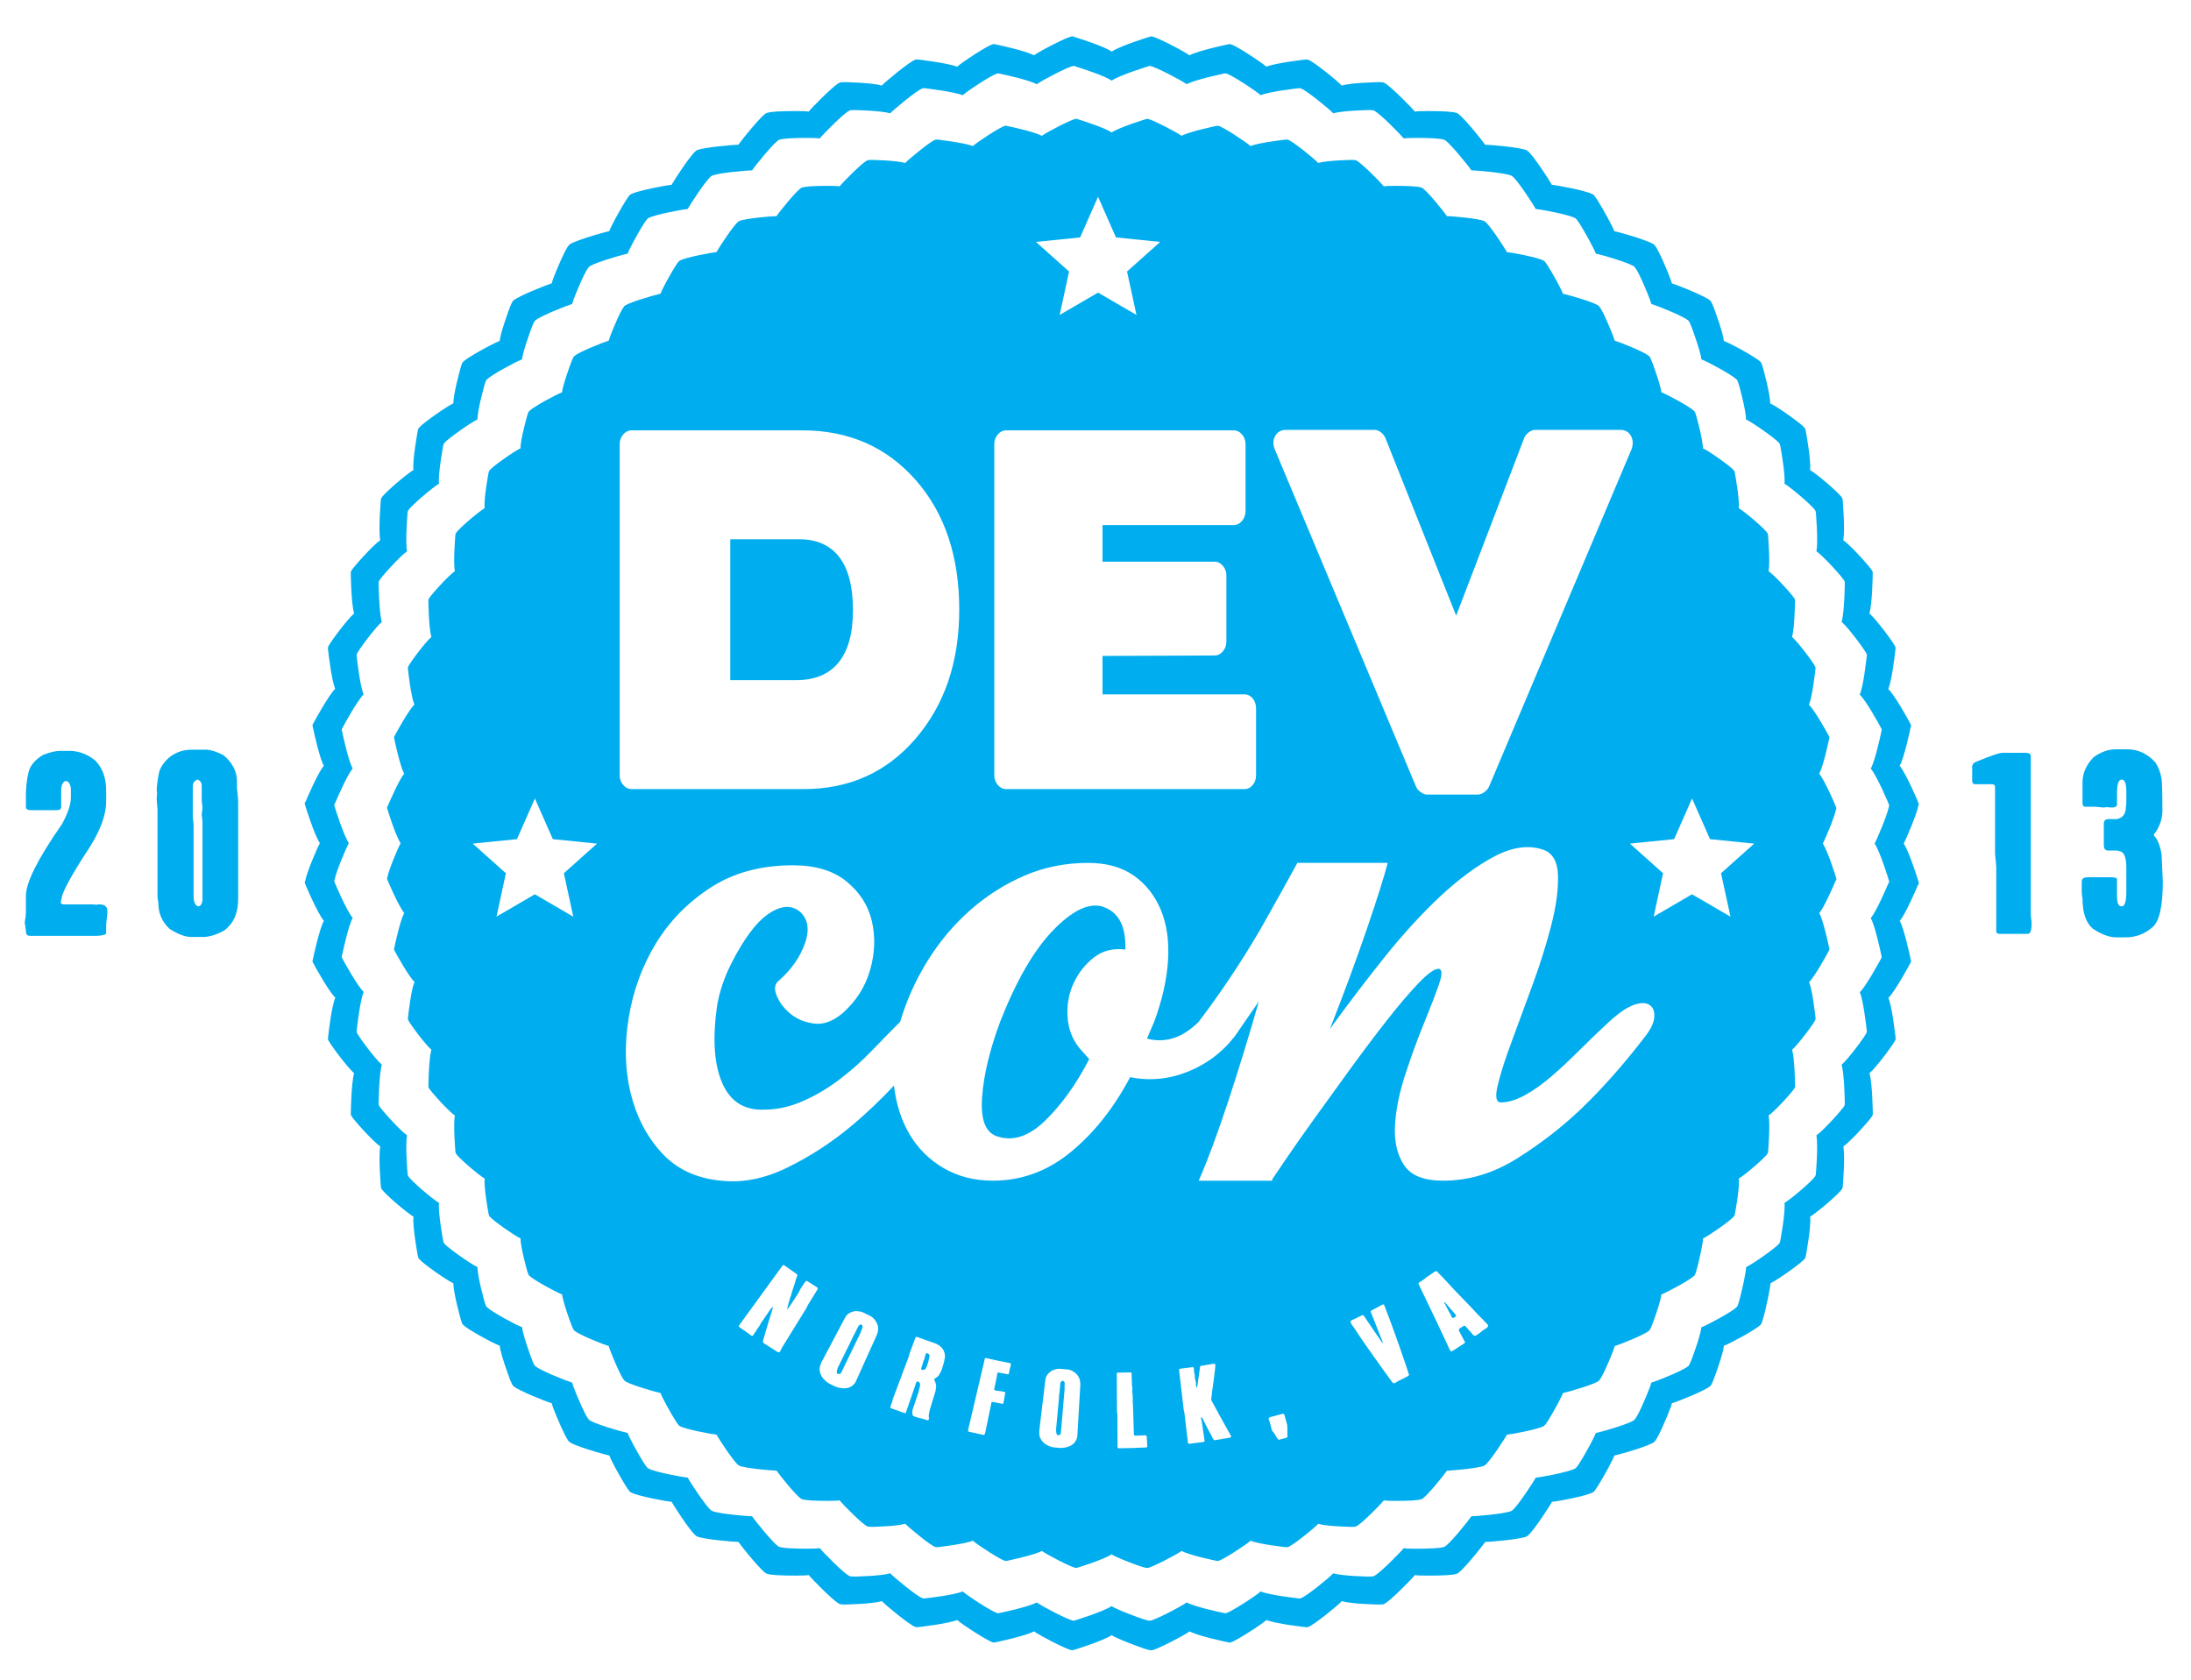 <?xml version="1.0" encoding="utf-8"?>
<!-- Generator: Adobe Illustrator 16.2.0, SVG Export Plug-In . SVG Version: 6.00 Build 0)  -->
<!DOCTYPE svg PUBLIC "-//W3C//DTD SVG 1.1//EN" "http://www.w3.org/Graphics/SVG/1.1/DTD/svg11.dtd">
<svg version="1.1" id="Layer_1" xmlns="http://www.w3.org/2000/svg" xmlns:xlink="http://www.w3.org/1999/xlink" x="0px" y="0px"
	 width="246.5px" height="189px" viewBox="0 0 246.5 189" enable-background="new 0 0 246.5 189" xml:space="preserve">
<g>
	<path fill="#00ADEE" d="M214.213,94.844c0.156-0.271,1.445-3.234,1.618-4.223l0.037-0.008l-0.007-0.217
		c0-0.039-1.407-3.371-2.137-4.236c0.486-0.859,1.123-3.764,1.252-4.41l0.027-0.008l-0.007-0.094
		c0.002-0.016,0.003-0.023,0.003-0.025c-0.001-0.027-0.006-0.051-0.012-0.074l-0.002-0.012c0-0.002-0.002-0.01-0.01-0.025
		c-0.006-0.014-0.013-0.025-0.021-0.039c-0.233-0.455-1.757-3.221-2.517-3.957c0.406-0.906,0.76-3.924,0.818-4.514l0.012-0.004
		l-0.006-0.051c0.002-0.025,0.004-0.045,0.004-0.045c-0.006-0.041-0.013-0.074-0.021-0.102c-0.044-0.283-2.137-3.111-2.928-3.783
		c0.336-1.057,0.384-4.58,0.377-4.619c-0.008-0.059-0.023-0.105-0.041-0.143c-0.15-0.357-2.455-2.918-3.277-3.479
		c0.225-1.09-0.061-4.529-0.068-4.566c-0.009-0.047-0.024-0.129-0.069-0.201c-0.233-0.459-2.775-2.643-3.597-3.127
		c0.135-1.08-0.479-4.396-0.488-4.436c-0.027-0.113-0.063-0.254-0.148-0.334c-0.415-0.502-3.042-2.355-3.855-2.736
		c0.023-1.053-0.826-4.061-0.838-4.096c-0.099-0.328-0.164-0.514-0.272-0.586c-0.493-0.504-3.304-2.037-4.097-2.334
		c-0.035-0.398-0.242-1.268-0.941-3.225c-0.379-1.057-0.518-1.293-0.637-1.346c-0.584-0.492-3.496-1.668-4.27-1.902
		c-0.051-0.219-0.184-0.596-0.466-1.279c-0.851-2.07-1.257-2.77-1.465-3.004v-0.002c-0.175-0.387-3.776-1.434-4.549-1.592
		c-0.037-0.111-0.103-0.256-0.194-0.455c-0.266-0.555-0.74-1.434-1.214-2.242c-0.752-1.281-0.935-1.449-1.06-1.471
		c-0.723-0.398-3.987-1.006-4.562-1.051c-0.019-0.041-0.041-0.086-0.067-0.133c-0.141-0.262-2-3.186-2.666-3.691
		c-0.016-0.014-0.037-0.027-0.061-0.041c-0.018-0.01-0.031-0.016-0.046-0.023c-0.733-0.332-4.104-0.613-4.517-0.613
		c-0.051,0-0.1,0-0.145,0.004c-0.003-0.004-0.004-0.006-0.005-0.01c-0.194-0.326-2.749-3.537-3.22-3.582
		c-0.399-0.137-1.485-0.207-3.238-0.207c-0.791,0-1.213,0.02-1.445,0.059c-0.365-0.463-2.779-2.918-3.435-3.23
		c-0.091-0.066-0.248-0.082-0.617-0.082c-0.036,0-3.153,0.059-4.166,0.387c-0.481-0.529-3.213-2.736-3.776-2.906
		c-0.069-0.031-0.15-0.035-0.225-0.035c-0.039,0-3.445,0.383-4.479,0.818c-0.563-0.504-3.569-2.494-4.063-2.533
		c-0.044-0.012-0.085-0.012-0.107-0.012c-0.039,0-3.482,0.717-4.479,1.262c-0.635-0.469-3.696-2.061-4.244-2.121l-0.103-0.006
		c-0.041,0-3.487,1.066-4.403,1.707c-0.812-0.566-3.593-1.463-4.262-1.664L120.815,4.1h-0.124c-0.009-0.002-0.014-0.004-0.014-0.004
		c-0.02,0-0.036,0.002-0.053,0.004h-0.022c-0.457,0-3.624,1.645-4.272,2.123c-0.9-0.492-3.8-1.125-4.379-1.242l-0.04-0.008
		c-0.038-0.008-0.058-0.012-0.062-0.012c-0.022,0-0.063,0-0.107,0.012c-0.494,0.039-3.514,2.037-4.067,2.537
		c-1.038-0.428-4.436-0.822-4.475-0.822c-0.071,0-0.149,0.004-0.217,0.031c-0.576,0.152-3.327,2.432-3.782,2.91
		c-1.012-0.328-4.13-0.387-4.165-0.387c-0.37,0-0.528,0.016-0.618,0.082c-0.653,0.313-3.067,2.768-3.434,3.23
		c-0.233-0.039-0.655-0.059-1.446-0.059c-1.754,0-2.839,0.07-3.238,0.207c-0.471,0.045-3.024,3.256-3.22,3.582
		c-0.001,0.004-0.003,0.006-0.005,0.01c-0.045-0.004-0.093-0.004-0.145-0.004c-0.412,0-3.782,0.281-4.517,0.613
		c-0.014,0.008-0.029,0.014-0.046,0.023c-0.023,0.016-0.045,0.027-0.06,0.041c-0.666,0.506-2.527,3.43-2.667,3.691
		c-0.025,0.047-0.048,0.092-0.067,0.133c-0.573,0.045-3.839,0.652-4.561,1.051c-0.124,0.021-0.306,0.189-1.059,1.471
		c-0.473,0.809-0.948,1.688-1.213,2.244c-0.095,0.197-0.158,0.342-0.195,0.453c-0.773,0.158-4.377,1.205-4.551,1.592v0.002
		c-0.207,0.234-0.614,0.932-1.463,2.998c-0.282,0.689-0.416,1.066-0.466,1.285c-0.773,0.234-3.687,1.41-4.27,1.902
		c-0.119,0.053-0.259,0.289-0.636,1.342c-0.7,1.959-0.908,2.83-0.943,3.229c-0.792,0.297-3.602,1.83-4.096,2.334
		c-0.107,0.076-0.174,0.258-0.273,0.586c-0.011,0.035-0.861,3.043-0.837,4.096c-0.813,0.381-3.443,2.236-3.856,2.736
		c-0.085,0.08-0.121,0.223-0.15,0.334c-0.009,0.039-0.621,3.354-0.488,4.436c-0.822,0.484-3.361,2.668-3.595,3.129
		c-0.046,0.07-0.063,0.154-0.071,0.199c-0.008,0.041-0.293,3.477-0.068,4.566c-0.822,0.561-3.125,3.119-3.277,3.479
		c-0.019,0.037-0.034,0.084-0.042,0.143c-0.006,0.039,0.042,3.563,0.378,4.619c-0.79,0.672-2.887,3.5-2.929,3.783
		c-0.011,0.027-0.018,0.061-0.021,0.102c0,0.002,0.003,0.039,0.009,0.102v0.02h0.002c0.066,0.637,0.41,3.547,0.808,4.469
		c-0.717,0.703-2.25,3.488-2.502,3.973c-0.009,0.014-0.018,0.031-0.026,0.051c-0.005,0.012-0.009,0.021-0.009,0.021v0.01
		c-0.006,0.021-0.01,0.049-0.012,0.076c0,0.004,0.004,0.021,0.011,0.057l-0.001,0.092l0.02,0.002
		c0.14,0.688,0.762,3.512,1.241,4.375c-0.625,0.744-1.795,3.424-2.073,4.096l-0.063,0.012v0.223c0,0.037,1.05,3.432,1.692,4.383
		c-0.013,0.02-0.026,0.041-0.039,0.063c-0.217,0.376-1.454,3.248-1.618,4.22l-0.037,0.006l0.007,0.218
		c0,0.039,1.409,3.371,2.139,4.235c-0.487,0.859-1.123,3.767-1.254,4.414l-0.026,0.006l0.007,0.097
		c-0.003,0.017-0.004,0.021-0.004,0.022c0.001,0.027,0.006,0.054,0.011,0.074l0.001,0.014c0,0,0.004,0.009,0.012,0.023
		c0.005,0.014,0.012,0.027,0.02,0.039c0.235,0.457,1.759,3.219,2.517,3.953c-0.407,0.906-0.76,3.924-0.82,4.516l-0.012,0.004
		l0.006,0.049c-0.002,0.031-0.003,0.048-0.003,0.05c0.004,0.039,0.011,0.073,0.021,0.1c0.042,0.281,2.139,3.111,2.929,3.783
		c-0.336,1.056-0.384,4.58-0.378,4.619c0.008,0.062,0.023,0.104,0.041,0.143c0.151,0.357,2.455,2.916,3.278,3.479
		c-0.227,1.088,0.061,4.529,0.068,4.568c0.01,0.045,0.027,0.131,0.072,0.198c0.236,0.461,2.771,2.646,3.594,3.129
		c-0.134,1.08,0.479,4.396,0.489,4.437c0.028,0.113,0.064,0.256,0.149,0.332c0.415,0.502,3.042,2.356,3.855,2.736
		c-0.024,1.053,0.829,4.065,0.839,4.1c0.1,0.326,0.165,0.51,0.272,0.584c0.496,0.504,3.317,2.045,4.102,2.336
		c0.044,0.527,0.36,1.609,0.944,3.24c0.371,1.037,0.51,1.272,0.629,1.326c0.583,0.494,3.499,1.668,4.271,1.901
		c0.055,0.24,0.208,0.672,0.552,1.492c0.829,1.979,1.2,2.61,1.392,2.815c0.305,0.404,3.777,1.414,4.535,1.57
		c0.037,0.109,0.101,0.256,0.195,0.453c0.264,0.555,0.74,1.436,1.213,2.24c0.752,1.283,0.935,1.451,1.059,1.475
		c0.722,0.396,3.986,1.004,4.561,1.051c0.02,0.041,0.042,0.086,0.067,0.135c0.14,0.261,1.999,3.179,2.666,3.687
		c0.016,0.017,0.037,0.031,0.063,0.043c0.016,0.011,0.029,0.017,0.043,0.021c0.73,0.334,4.104,0.613,4.517,0.613
		c0.052,0,0.1,0,0.145,0c0.002,0.002,0.004,0.006,0.005,0.008c0.196,0.328,2.755,3.545,3.221,3.584
		c0.399,0.138,1.476,0.203,3.213,0.203c0.804,0,1.233-0.021,1.47-0.061c0.359,0.459,2.772,2.914,3.432,3.232
		c0.082,0.063,0.231,0.086,0.624,0.086c0.037,0,3.15-0.06,4.162-0.387c0.453,0.477,3.206,2.756,3.782,2.907
		c0.067,0.027,0.146,0.031,0.218,0.031c0.039,0,3.441-0.381,4.477-0.815c0.575,0.522,3.613,2.483,4.063,2.526
		c0.045,0.015,0.086,0.015,0.108,0.015c0.039,0,3.482-0.716,4.479-1.259c0.637,0.47,3.697,2.062,4.245,2.121l0.007,0.006h0.096
		c0.04,0,3.439-1.053,4.386-1.696c0.244,0.159,0.781,0.416,1.969,0.883c0.313,0.125,1.765,0.69,2.314,0.797l0.086,0.014
		c0.043,0.004,0.074,0.002,0.105,0h0.021c0.457,0,3.625-1.645,4.274-2.123c0.899,0.49,3.8,1.123,4.378,1.238l0.039,0.006
		c0.036,0.01,0.059,0.014,0.063,0.014c0.021,0,0.063,0,0.107-0.014c0.449-0.043,3.487-2.004,4.063-2.527
		c1.035,0.437,4.438,0.816,4.478,0.816c0.074,0,0.155-0.004,0.224-0.035c0.563-0.166,3.297-2.375,3.778-2.904
		c1.013,0.328,4.125,0.387,4.162,0.387c0.394,0,0.542-0.022,0.624-0.086c0.657-0.317,3.071-2.772,3.434-3.231
		c0.234,0.039,0.664,0.062,1.47,0.062c1.735,0,2.813-0.066,3.212-0.203c0.467-0.037,3.025-3.258,3.221-3.584
		c0.001-0.002,0.002-0.008,0.006-0.008c0.045,0,0.092,0,0.143,0c0.414,0,3.808-0.283,4.525-0.615
		c0.004-0.004,0.01-0.006,0.016-0.008c0.041-0.021,0.07-0.041,0.09-0.062c0.672-0.531,2.523-3.433,2.662-3.685
		c0.023-0.047,0.046-0.09,0.064-0.131c0.573-0.047,3.84-0.653,4.562-1.051c0.126-0.023,0.307-0.191,1.062-1.48
		c0.477-0.813,0.952-1.692,1.215-2.243c0.092-0.193,0.153-0.336,0.19-0.443c0.765-0.155,4.296-1.186,4.541-1.584
		c0.196-0.215,0.578-0.868,1.405-2.85c0.33-0.791,0.478-1.209,0.529-1.445c0.771-0.233,3.688-1.41,4.271-1.901
		c0.12-0.056,0.26-0.295,0.645-1.371c0.236-0.662,0.865-2.422,0.93-3.195c0.785-0.293,3.609-1.834,4.102-2.338
		c0.109-0.074,0.178-0.262,0.275-0.592c0.17-0.564,0.412-1.574,0.604-2.515c0.179-0.883,0.246-1.338,0.253-1.586
		c0.838-0.399,3.426-2.231,3.834-2.728c0.086-0.077,0.122-0.223,0.15-0.338c0.01-0.037,0.629-3.354,0.488-4.432
		c0.826-0.488,3.358-2.668,3.595-3.127c0.045-0.072,0.062-0.156,0.069-0.201c0.01-0.037,0.293-3.477,0.068-4.565
		c0.823-0.563,3.131-3.127,3.277-3.48c0.018-0.034,0.033-0.084,0.042-0.141c0.006-0.039-0.044-3.563-0.378-4.619
		c0.789-0.67,2.888-3.504,2.928-3.783c0.01-0.028,0.018-0.063,0.021-0.102c0-0.005-0.002-0.041-0.01-0.103l0.002-0.02h-0.004
		c-0.066-0.633-0.41-3.543-0.807-4.469c0.716-0.699,2.249-3.482,2.501-3.972c0.01-0.014,0.021-0.03,0.026-0.049
		c0.006-0.014,0.009-0.021,0.009-0.022v-0.01c0.007-0.021,0.012-0.05,0.013-0.076c0-0.004-0.003-0.023-0.011-0.06l0.001-0.092h-0.02
		c-0.142-0.688-0.762-3.515-1.24-4.375c0.623-0.744,1.793-3.427,2.07-4.099l0.064-0.01v-0.223c0-0.041-1.051-3.43-1.692-4.378
		C214.188,94.887,214.2,94.864,214.213,94.844z M212.533,99.125v0.215l-0.063,0.01c-0.268,0.646-1.395,3.23-1.996,3.947
		c0.463,0.83,1.061,3.553,1.195,4.213l0.02,0.002l-0.002,0.088c0.008,0.033,0.012,0.053,0.012,0.058
		c-0.002,0.024-0.006,0.051-0.014,0.071v0.011c0,0.002-0.002,0.01-0.008,0.021c-0.007,0.018-0.017,0.035-0.025,0.049
		c-0.242,0.469-1.719,3.15-2.409,3.824c0.382,0.891,0.713,3.695,0.776,4.305h0.004l-0.002,0.019
		c0.008,0.062,0.008,0.096,0.008,0.101c-0.004,0.036-0.01,0.067-0.021,0.098c-0.038,0.268-2.059,2.998-2.819,3.643
		c0.322,1.02,0.369,4.414,0.363,4.451c-0.008,0.055-0.021,0.102-0.039,0.135c-0.142,0.34-2.363,2.811-3.158,3.354
		c0.218,1.052-0.057,4.361-0.064,4.398c-0.009,0.043-0.023,0.125-0.068,0.193c-0.226,0.443-2.666,2.541-3.461,3.014
		c0.135,1.037-0.463,4.232-0.472,4.268c-0.026,0.111-0.062,0.25-0.146,0.326c-0.394,0.478-2.887,2.24-3.692,2.625
		c-0.007,0.24-0.072,0.679-0.244,1.527c-0.185,0.906-0.419,1.879-0.581,2.424c-0.096,0.316-0.16,0.496-0.266,0.568
		c-0.475,0.486-3.195,1.971-3.951,2.252c-0.063,0.744-0.667,2.441-0.896,3.078c-0.369,1.037-0.505,1.268-0.619,1.32
		c-0.563,0.475-3.371,1.606-4.114,1.834c-0.052,0.227-0.193,0.629-0.513,1.391c-0.795,1.908-1.164,2.539-1.354,2.746
		c-0.234,0.385-3.639,1.375-4.374,1.525c-0.036,0.104-0.097,0.241-0.185,0.428c-0.252,0.529-0.711,1.379-1.17,2.162
		c-0.728,1.242-0.9,1.401-1.021,1.424c-0.695,0.383-3.842,0.969-4.395,1.014c-0.019,0.039-0.039,0.08-0.063,0.127
		c-0.132,0.242-1.917,3.035-2.563,3.547c-0.02,0.021-0.047,0.039-0.088,0.059c-0.004,0.003-0.011,0.005-0.015,0.009
		c-0.69,0.319-3.959,0.594-4.358,0.594c-0.049,0-0.096,0-0.139-0.002c-0.002,0.002-0.003,0.006-0.004,0.008
		c-0.188,0.314-2.652,3.416-3.104,3.453c-0.385,0.131-1.422,0.195-3.094,0.195c-0.775,0-1.188-0.021-1.416-0.06
		c-0.349,0.443-2.674,2.81-3.308,3.113c-0.078,0.061-0.224,0.084-0.601,0.084c-0.035,0-3.035-0.057-4.011-0.373
		c-0.463,0.51-3.096,2.637-3.639,2.799c-0.065,0.029-0.144,0.033-0.216,0.033c-0.037,0-3.315-0.367-4.313-0.787
		c-0.554,0.506-3.479,2.393-3.913,2.437c-0.043,0.014-0.082,0.014-0.104,0.014c-0.004,0-0.023-0.004-0.061-0.014l-0.037-0.007
		c-0.558-0.11-3.35-0.721-4.217-1.192c-0.626,0.461-3.678,2.045-4.117,2.045h-0.021c-0.03,0.002-0.061,0.004-0.102,0l-0.084-0.012
		c-0.528-0.103-1.93-0.648-2.229-0.769c-1.145-0.451-1.662-0.697-1.896-0.852c-0.91,0.621-4.187,1.635-4.226,1.635h-0.092
		l-0.007-0.006c-0.527-0.059-3.476-1.592-4.089-2.043c-0.961,0.523-4.277,1.213-4.314,1.213c-0.021,0-0.062,0-0.105-0.014
		c-0.433-0.043-3.359-1.93-3.913-2.437c-0.997,0.421-4.274,0.787-4.313,0.787c-0.07,0-0.146-0.004-0.21-0.03
		c-0.556-0.146-3.207-2.343-3.644-2.802c-0.975,0.316-3.974,0.373-4.01,0.373c-0.377,0-0.521-0.022-0.601-0.084
		c-0.635-0.308-2.959-2.672-3.306-3.112c-0.228,0.036-0.642,0.059-1.416,0.059c-1.673,0-2.709-0.064-3.095-0.195
		c-0.448-0.039-2.913-3.137-3.102-3.453c-0.002-0.002-0.004-0.006-0.005-0.008c-0.044,0.002-0.09,0.002-0.14,0.002
		c-0.397,0-3.647-0.27-4.351-0.592c-0.014-0.006-0.026-0.012-0.041-0.02c-0.025-0.015-0.047-0.027-0.062-0.043
		c-0.643-0.49-2.434-3.302-2.568-3.552c-0.024-0.045-0.046-0.09-0.064-0.129c-0.554-0.045-3.698-0.631-4.394-1.015
		c-0.119-0.021-0.296-0.182-1.02-1.418c-0.455-0.774-0.915-1.625-1.169-2.159c-0.091-0.188-0.151-0.33-0.188-0.437
		c-0.73-0.149-4.075-1.123-4.369-1.514c-0.185-0.195-0.542-0.803-1.34-2.711c-0.332-0.791-0.479-1.207-0.531-1.438
		c-0.744-0.228-3.553-1.357-4.114-1.834c-0.115-0.052-0.248-0.277-0.605-1.275c-0.563-1.572-0.867-2.615-0.909-3.123
		c-0.756-0.281-3.474-1.766-3.951-2.25c-0.104-0.072-0.167-0.248-0.263-0.563c-0.01-0.031-0.832-2.935-0.808-3.949
		c-0.784-0.365-3.314-2.152-3.714-2.635c-0.083-0.074-0.117-0.212-0.145-0.32c-0.01-0.037-0.6-3.232-0.472-4.273
		c-0.792-0.467-3.233-2.568-3.461-3.014c-0.044-0.066-0.061-0.148-0.07-0.191c-0.007-0.037-0.283-3.352-0.065-4.4
		c-0.794-0.543-3.012-3.006-3.158-3.352c-0.018-0.035-0.031-0.08-0.04-0.137c-0.005-0.037,0.041-3.434,0.364-4.451
		c-0.761-0.645-2.78-3.371-2.82-3.643c-0.011-0.025-0.018-0.06-0.021-0.099c0,0,0.001-0.016,0.003-0.045l-0.006-0.047l0.012-0.004
		c0.058-0.569,0.398-3.478,0.79-4.351c-0.73-0.707-2.197-3.366-2.424-3.809c-0.008-0.012-0.015-0.023-0.02-0.037
		c-0.007-0.016-0.011-0.023-0.011-0.023l-0.001-0.012c-0.005-0.022-0.009-0.047-0.01-0.072c0-0.002,0.001-0.008,0.003-0.022
		l-0.006-0.092l0.025-0.006c0.126-0.625,0.738-3.425,1.207-4.252c-0.702-0.832-2.06-4.044-2.06-4.08l-0.007-0.209l0.035-0.007
		c0.159-0.938,1.351-3.702,1.56-4.065c0.013-0.02,0.025-0.041,0.037-0.061c-0.619-0.916-1.63-4.186-1.63-4.221v-0.215l0.061-0.012
		c0.269-0.646,1.396-3.229,1.997-3.945c-0.462-0.832-1.061-3.553-1.194-4.213l-0.02-0.002l0.001-0.09
		c-0.007-0.033-0.01-0.051-0.01-0.055c0.001-0.025,0.005-0.051,0.011-0.072v-0.01c0,0,0.004-0.01,0.009-0.021
		c0.009-0.018,0.017-0.035,0.025-0.047c0.242-0.469,1.719-3.15,2.409-3.828c-0.382-0.887-0.714-3.691-0.777-4.305h-0.002v-0.018
		c-0.006-0.063-0.009-0.098-0.009-0.1c0.004-0.039,0.011-0.07,0.021-0.098c0.04-0.271,2.06-2.996,2.82-3.643
		c-0.323-1.02-0.369-4.412-0.364-4.451c0.009-0.057,0.022-0.102,0.041-0.137c0.146-0.346,2.365-2.811,3.157-3.35
		c-0.217-1.051,0.059-4.361,0.065-4.4c0.009-0.043,0.024-0.125,0.068-0.191c0.226-0.443,2.671-2.549,3.463-3.016
		c-0.128-1.041,0.462-4.234,0.471-4.271c0.028-0.107,0.063-0.244,0.146-0.322c0.397-0.48,2.931-2.27,3.715-2.635
		c-0.024-1.016,0.795-3.912,0.806-3.945c0.096-0.316,0.16-0.492,0.264-0.564c0.476-0.486,3.183-1.963,3.944-2.25
		c0.034-0.383,0.234-1.221,0.909-3.109c0.363-1.014,0.497-1.24,0.612-1.293c0.562-0.473,3.367-1.605,4.113-1.832
		c0.047-0.211,0.176-0.574,0.448-1.238c0.817-1.99,1.21-2.662,1.409-2.887v-0.002c0.168-0.371,3.639-1.381,4.384-1.533
		c0.036-0.107,0.097-0.246,0.188-0.436c0.255-0.537,0.714-1.385,1.169-2.162c0.725-1.236,0.9-1.396,1.02-1.418
		c0.695-0.383,3.841-0.969,4.394-1.012c0.019-0.039,0.04-0.082,0.064-0.127c0.135-0.252,1.928-3.068,2.569-3.557
		c0.014-0.014,0.034-0.025,0.058-0.039c0.016-0.01,0.03-0.016,0.044-0.023c0.707-0.32,3.953-0.59,4.351-0.59
		c0.05,0,0.096,0,0.14,0.002c0.001-0.004,0.003-0.006,0.005-0.008c0.188-0.314,2.647-3.406,3.101-3.451
		c0.386-0.133,1.431-0.199,3.119-0.199c0.763,0,1.169,0.02,1.394,0.057c0.353-0.445,2.678-2.811,3.308-3.111
		c0.086-0.064,0.239-0.08,0.596-0.08c0.034,0,3.037,0.057,4.012,0.373c0.438-0.461,3.089-2.656,3.644-2.805
		c0.064-0.025,0.14-0.027,0.209-0.027c0.037,0,3.311,0.379,4.311,0.791c0.532-0.482,3.441-2.406,3.917-2.443
		c0.043-0.014,0.083-0.014,0.104-0.014c0.004,0,0.023,0.004,0.06,0.014l0.038,0.006c0.559,0.113,3.352,0.723,4.219,1.197
		c0.624-0.461,3.675-2.045,4.115-2.045h0.022c0.016-0.002,0.032-0.004,0.049-0.004c0.001,0,0.006,0.002,0.015,0.004h0.12
		l0.005,0.037c0.645,0.195,3.324,1.059,4.105,1.604c0.883-0.617,4.203-1.646,4.241-1.646l0.1,0.006
		c0.527,0.059,3.477,1.592,4.088,2.043c0.961-0.525,4.278-1.217,4.316-1.217c0.021,0,0.061,0,0.104,0.014
		c0.475,0.037,3.371,1.953,3.913,2.439c0.995-0.42,4.276-0.787,4.313-0.787c0.07,0,0.148,0.002,0.216,0.033
		c0.543,0.162,3.175,2.289,3.638,2.799c0.977-0.316,3.979-0.373,4.014-0.373c0.355,0,0.509,0.016,0.596,0.08
		c0.63,0.301,2.955,2.666,3.308,3.111c0.226-0.037,0.632-0.057,1.394-0.057c1.688,0,2.734,0.066,3.119,0.199
		c0.453,0.045,2.914,3.137,3.103,3.451c0.001,0.002,0.002,0.004,0.004,0.008c0.043-0.002,0.09-0.002,0.14-0.002
		c0.396,0,3.643,0.27,4.351,0.59c0.013,0.008,0.028,0.014,0.045,0.023c0.022,0.012,0.043,0.025,0.058,0.039
		c0.641,0.488,2.434,3.305,2.568,3.557c0.025,0.045,0.047,0.088,0.064,0.127c0.552,0.043,3.697,0.629,4.395,1.012
		c0.12,0.021,0.295,0.182,1.02,1.418c0.455,0.777,0.914,1.625,1.17,2.158c0.09,0.193,0.15,0.332,0.188,0.439
		c0.744,0.152,4.213,1.162,4.382,1.533v0.002c0.2,0.225,0.593,0.9,1.411,2.893c0.271,0.66,0.398,1.023,0.447,1.232
		c0.744,0.227,3.551,1.359,4.113,1.832c0.115,0.053,0.248,0.279,0.612,1.299c0.675,1.885,0.873,2.721,0.907,3.104
		c0.764,0.287,3.471,1.764,3.945,2.25c0.104,0.07,0.169,0.248,0.264,0.564c0.012,0.033,0.83,2.93,0.807,3.945
		c0.784,0.365,3.314,2.152,3.715,2.635c0.082,0.078,0.117,0.213,0.144,0.322c0.01,0.037,0.601,3.232,0.472,4.271
		c0.791,0.469,3.238,2.572,3.463,3.014c0.045,0.068,0.061,0.148,0.068,0.193c0.01,0.037,0.282,3.35,0.064,4.4
		c0.793,0.539,3.013,3.006,3.158,3.35c0.018,0.035,0.031,0.08,0.039,0.137c0.006,0.039-0.039,3.432-0.361,4.451
		c0.761,0.646,2.775,3.371,2.818,3.643c0.01,0.027,0.016,0.059,0.021,0.098c0,0.002,0,0.02-0.003,0.045l0.006,0.049l-0.012,0.002
		c-0.058,0.568-0.396,3.475-0.789,4.35c0.731,0.707,2.199,3.373,2.425,3.811c0.008,0.014,0.014,0.025,0.021,0.039
		c0.006,0.014,0.01,0.021,0.01,0.023l0.002,0.012c0.004,0.021,0.009,0.045,0.011,0.07c0,0.004-0.002,0.01-0.004,0.025l0.007,0.09
		l-0.025,0.008c-0.125,0.623-0.738,3.42-1.207,4.248c0.702,0.834,2.059,4.043,2.06,4.08l0.006,0.211l-0.036,0.006
		c-0.166,0.951-1.408,3.807-1.559,4.066c-0.012,0.021-0.023,0.043-0.037,0.063C211.521,95.822,212.533,99.086,212.533,99.125z"/>
	<g>
		<path fill="#00ADEE" d="M104.389,152.273c-0.035-0.013-0.07-0.023-0.104-0.035c-0.067,0.004-0.114,0.047-0.143,0.129
			c-0.024,0.07-0.049,0.139-0.071,0.209c-0.041,0.189-0.063,0.295-0.07,0.316c-0.009,0.021-0.016,0.043-0.022,0.063
			c-0.031,0.09-0.066,0.158-0.108,0.196c-0.004,0.095-0.025,0.188-0.058,0.283c-0.06,0.172-0.117,0.342-0.177,0.515
			c-0.019,0.055-0.008,0.102,0.034,0.137c0.023,0.008,0.048,0.019,0.071,0.024c0.24,0.082,0.422-0.061,0.544-0.424
			c0.051-0.151,0.102-0.301,0.151-0.451c0.13-0.504,0.172-0.764,0.125-0.78C104.514,152.359,104.456,152.297,104.389,152.273z"/>
		<path fill="#00ADEE" d="M119.577,155.361c-0.007,0-0.011,0-0.019,0c-0.121-0.012-0.208,0.078-0.262,0.266
			c-0.032,0.35-0.064,0.697-0.097,1.045c-0.015,0.139-0.028,0.223-0.044,0.252c0.001,0.127-0.003,0.238-0.012,0.34
			c-0.108,1.158-0.217,2.318-0.323,3.479c-0.019,0.473,0.054,0.719,0.213,0.731c0.014,0.002,0.025,0.002,0.039,0.004
			c0.177-0.033,0.271-0.127,0.284-0.28c0.142-1.669,0.282-3.334,0.424-5c-0.011-0.166-0.015-0.259-0.014-0.273
			c0.007-0.084,0.014-0.17,0.021-0.254C119.769,155.475,119.698,155.373,119.577,155.361z"/>
		<path fill="#00ADEE" d="M96.92,149.043c-0.113-0.053-0.228-0.004-0.346,0.152c-0.155,0.313-0.312,0.629-0.467,0.943
			c-0.061,0.122-0.104,0.194-0.13,0.219c-0.044,0.117-0.088,0.221-0.133,0.313c-0.517,1.043-1.032,2.088-1.548,3.131
			c-0.188,0.438-0.205,0.691-0.06,0.764c0.013,0.006,0.024,0.013,0.037,0.019c0.181,0.035,0.306-0.019,0.372-0.158
			c0.729-1.506,1.458-3.01,2.186-4.516c0.05-0.158,0.078-0.246,0.085-0.263c0.037-0.076,0.074-0.151,0.11-0.229
			c0.051-0.189,0.02-0.311-0.092-0.365C96.931,149.049,96.924,149.047,96.92,149.043z"/>
		<path fill="#00ADEE" d="M162.689,146.666c-0.107-0.131-0.178-0.188-0.207-0.166c-0.008,0.002-0.012,0.008-0.02,0.01
			c0.012,0.027,0.023,0.055,0.032,0.082c0.022,0.033,0.044,0.066,0.067,0.098c0.34,0.675,0.57,1.105,0.691,1.289
			c-0.018,0.015,0.008,0.078,0.081,0.193c0.013,0.02,0.024,0.037,0.037,0.057c0.051,0.074,0.131,0.074,0.244,0
			c0.026-0.02,0.055-0.037,0.083-0.057c0.111-0.076,0.14-0.156,0.085-0.242C163.413,147.527,163.049,147.105,162.689,146.666z"/>
		<g>
			<path fill="#00ADEE" d="M205.107,94.847c0.143-0.244,1.3-2.904,1.455-3.791l0.033-0.006l-0.006-0.195
				c-0.001-0.035-1.265-3.027-1.92-3.805c0.438-0.771,1.01-3.379,1.125-3.959l0.023-0.008L205.814,83
				c0-0.014,0.002-0.02,0.002-0.023c-0.002-0.023-0.004-0.045-0.01-0.066l-0.002-0.01c0-0.002-0.003-0.01-0.008-0.023
				c-0.008-0.012-0.012-0.023-0.02-0.035c-0.211-0.408-1.577-2.893-2.26-3.553c0.365-0.814,0.683-3.521,0.734-4.053l0.01-0.002
				l-0.004-0.047c0.002-0.021,0.002-0.039,0.002-0.041c-0.004-0.035-0.01-0.064-0.019-0.09c-0.039-0.254-1.919-2.793-2.628-3.396
				c0.301-0.951,0.344-4.111,0.338-4.148c-0.008-0.053-0.021-0.094-0.037-0.127c-0.137-0.322-2.204-2.621-2.941-3.123
				c0.2-0.979-0.055-4.066-0.063-4.102c-0.008-0.041-0.021-0.115-0.063-0.18c-0.211-0.412-2.492-2.373-3.229-2.809
				c0.12-0.969-0.431-3.947-0.438-3.982c-0.025-0.102-0.058-0.229-0.135-0.299c-0.372-0.451-2.73-2.117-3.461-2.457
				c0.021-0.945-0.742-3.648-0.752-3.678c-0.089-0.295-0.148-0.461-0.245-0.525c-0.442-0.453-2.967-1.83-3.678-2.096
				c-0.032-0.359-0.22-1.139-0.847-2.895c-0.34-0.949-0.465-1.162-0.571-1.211c-0.524-0.441-3.14-1.496-3.833-1.707
				c-0.047-0.197-0.164-0.535-0.418-1.148c-0.764-1.859-1.129-2.488-1.315-2.695v-0.004c-0.155-0.346-3.391-1.285-4.084-1.43
				c-0.032-0.1-0.091-0.229-0.175-0.408c-0.236-0.498-0.666-1.287-1.09-2.014c-0.676-1.15-0.838-1.301-0.95-1.318
				c-0.649-0.359-3.581-0.904-4.097-0.945c-0.016-0.035-0.036-0.076-0.059-0.119c-0.128-0.234-1.798-2.859-2.396-3.314
				c-0.015-0.012-0.033-0.025-0.054-0.035c-0.017-0.008-0.029-0.016-0.043-0.021c-0.658-0.299-3.686-0.551-4.056-0.551
				c-0.045,0-0.088,0-0.129,0.002c-0.002-0.004-0.003-0.004-0.004-0.008c-0.175-0.293-2.468-3.176-2.892-3.217
				c-0.358-0.123-1.334-0.186-2.907-0.186c-0.71,0-1.089,0.018-1.298,0.053c-0.328-0.414-2.496-2.619-3.084-2.9
				c-0.08-0.059-0.223-0.072-0.555-0.072c-0.031,0-2.83,0.051-3.74,0.346c-0.432-0.475-2.885-2.457-3.392-2.609
				c-0.062-0.029-0.135-0.031-0.2-0.031c-0.035,0-3.094,0.344-4.021,0.736c-0.507-0.455-3.206-2.242-3.647-2.275
				c-0.041-0.012-0.078-0.012-0.098-0.012c-0.035,0-3.127,0.645-4.021,1.133c-0.57-0.42-3.319-1.85-3.812-1.904l-0.093-0.004
				c-0.036,0-3.131,0.957-3.954,1.533c-0.728-0.51-3.226-1.314-3.825-1.496l-0.006-0.035h-0.111
				c-0.008-0.002-0.013-0.002-0.014-0.002c-0.016,0-0.03,0-0.046,0.002h-0.021c-0.41,0-3.254,1.477-3.836,1.906
				c-0.809-0.441-3.411-1.01-3.933-1.115l-0.035-0.006c-0.034-0.01-0.052-0.012-0.056-0.012c-0.02,0-0.056,0-0.096,0.012
				c-0.443,0.033-3.155,1.828-3.652,2.277c-0.932-0.383-3.982-0.738-4.017-0.738c-0.064,0-0.135,0.002-0.195,0.027
				c-0.518,0.137-2.987,2.184-3.396,2.613c-0.909-0.295-3.708-0.346-3.74-0.346c-0.332,0-0.475,0.014-0.555,0.072
				c-0.587,0.281-2.754,2.486-3.083,2.9c-0.209-0.035-0.589-0.053-1.299-0.053c-1.574,0-2.548,0.063-2.908,0.186
				c-0.421,0.041-2.714,2.924-2.89,3.217c-0.002,0.004-0.003,0.004-0.005,0.008c-0.04-0.002-0.084-0.002-0.13-0.002
				c-0.369,0-3.396,0.252-4.055,0.551c-0.013,0.006-0.027,0.014-0.042,0.021c-0.021,0.012-0.04,0.023-0.053,0.035
				c-0.599,0.455-2.27,3.08-2.396,3.314c-0.022,0.043-0.043,0.084-0.06,0.119c-0.515,0.041-3.446,0.586-4.095,0.945
				c-0.112,0.018-0.275,0.168-0.95,1.318c-0.425,0.727-0.853,1.516-1.09,2.018c-0.085,0.176-0.142,0.305-0.175,0.404
				c-0.695,0.145-3.931,1.084-4.086,1.43v0.004c-0.186,0.207-0.552,0.834-1.313,2.689c-0.255,0.619-0.374,0.957-0.418,1.154
				c-0.695,0.211-3.312,1.266-3.834,1.707c-0.107,0.049-0.232,0.262-0.571,1.205c-0.629,1.76-0.815,2.541-0.847,2.9
				c-0.711,0.266-3.233,1.643-3.677,2.096c-0.098,0.068-0.157,0.23-0.246,0.525c-0.011,0.031-0.773,2.732-0.751,3.678
				c-0.73,0.34-3.092,2.008-3.463,2.457c-0.077,0.07-0.109,0.199-0.135,0.299c-0.009,0.035-0.559,3.012-0.439,3.982
				c-0.738,0.434-3.018,2.396-3.228,2.811c-0.041,0.063-0.056,0.137-0.063,0.178c-0.007,0.037-0.264,3.123-0.062,4.102
				c-0.738,0.502-2.806,2.799-2.942,3.123c-0.018,0.033-0.03,0.074-0.038,0.127c-0.005,0.037,0.038,3.197,0.34,4.148
				c-0.71,0.604-2.592,3.143-2.63,3.396c-0.01,0.025-0.016,0.055-0.02,0.09c0,0.002,0.003,0.035,0.009,0.092l-0.001,0.018h0.002
				c0.06,0.572,0.369,3.186,0.726,4.012c-0.645,0.633-2.021,3.133-2.246,3.568c-0.009,0.012-0.016,0.027-0.024,0.045
				c-0.004,0.01-0.008,0.02-0.008,0.02v0.008c-0.006,0.021-0.009,0.045-0.01,0.068c0,0.004,0.003,0.02,0.01,0.051l-0.002,0.084
				h0.019c0.124,0.617,0.683,3.154,1.113,3.93c-0.561,0.668-1.611,3.074-1.861,3.678l-0.057,0.008v0.201
				c0,0.035,0.942,3.082,1.52,3.936c-0.012,0.018-0.023,0.039-0.034,0.057c-0.196,0.338-1.307,2.917-1.454,3.79l-0.033,0.006
				l0.006,0.193c0,0.034,1.266,3.028,1.921,3.807c-0.438,0.771-1.009,3.38-1.126,3.959l-0.023,0.009l0.006,0.086
				c-0.002,0.014-0.003,0.018-0.003,0.02c0.001,0.025,0.004,0.047,0.01,0.068v0.012c0,0,0.004,0.008,0.011,0.021
				c0.005,0.012,0.01,0.024,0.018,0.034c0.212,0.41,1.579,2.892,2.259,3.552c-0.365,0.813-0.683,3.521-0.735,4.053l-0.011,0.004
				l0.005,0.043c-0.002,0.027-0.003,0.043-0.003,0.043c0.004,0.037,0.01,0.066,0.02,0.092c0.038,0.252,1.92,2.793,2.63,3.395
				c-0.302,0.949-0.345,4.113-0.34,4.15c0.008,0.051,0.021,0.094,0.037,0.127c0.137,0.32,2.204,2.617,2.943,3.121
				c-0.203,0.979,0.055,4.068,0.062,4.102c0.008,0.041,0.024,0.119,0.064,0.183c0.213,0.412,2.488,2.373,3.227,2.81
				c-0.119,0.969,0.431,3.946,0.439,3.981c0.025,0.103,0.058,0.229,0.135,0.299c0.372,0.449,2.731,2.115,3.462,2.457
				c-0.022,0.943,0.744,3.649,0.753,3.681c0.089,0.293,0.147,0.457,0.245,0.522c0.445,0.451,2.978,1.836,3.683,2.099
				c0.039,0.475,0.323,1.444,0.848,2.909c0.333,0.933,0.457,1.144,0.564,1.188c0.522,0.443,3.142,1.498,3.835,1.709
				c0.048,0.216,0.186,0.604,0.494,1.341c0.744,1.778,1.078,2.346,1.25,2.526c0.272,0.365,3.392,1.271,4.072,1.412
				c0.033,0.101,0.09,0.229,0.175,0.404c0.236,0.5,0.665,1.291,1.09,2.014c0.674,1.152,0.838,1.303,0.95,1.322
				c0.647,0.357,3.579,0.904,4.095,0.945c0.017,0.037,0.037,0.078,0.06,0.119c0.126,0.234,1.796,2.854,2.395,3.311
				c0.014,0.014,0.033,0.027,0.057,0.039c0.014,0.008,0.026,0.014,0.038,0.02c0.656,0.3,3.687,0.552,4.056,0.552
				c0.046,0,0.09,0,0.13,0c0.002,0,0.003,0.004,0.005,0.006c0.177,0.295,2.473,3.185,2.891,3.219
				c0.36,0.121,1.326,0.183,2.886,0.183c0.721,0,1.107-0.021,1.319-0.053c0.322,0.409,2.489,2.614,3.081,2.899
				c0.073,0.058,0.208,0.078,0.56,0.078c0.034,0,2.829-0.054,3.738-0.349c0.406,0.428,2.878,2.476,3.396,2.611
				c0.061,0.025,0.131,0.029,0.195,0.029c0.036,0,3.091-0.342,4.02-0.734c0.517,0.471,3.244,2.23,3.648,2.27
				c0.041,0.013,0.077,0.013,0.098,0.013c0.034,0,3.126-0.642,4.021-1.129c0.571,0.42,3.319,1.85,3.812,1.903l0.006,0.006h0.086
				c0.036,0,3.089-0.944,3.938-1.524c0.219,0.146,0.701,0.373,1.768,0.795c0.279,0.111,1.585,0.619,2.078,0.716l0.078,0.012
				c0.037,0.004,0.065,0.002,0.095,0h0.021c0.41,0,3.254-1.478,3.838-1.906c0.809,0.439,3.41,1.008,3.931,1.111l0.034,0.006
				c0.033,0.008,0.054,0.012,0.057,0.012c0.02,0,0.057,0,0.098-0.012c0.402-0.039,3.131-1.799,3.647-2.271
				c0.929,0.394,3.983,0.734,4.021,0.734c0.065,0,0.14-0.005,0.201-0.031c0.506-0.151,2.959-2.135,3.391-2.608
				c0.91,0.295,3.705,0.348,3.738,0.348c0.352,0,0.485-0.021,0.56-0.078c0.591-0.285,2.758-2.49,3.082-2.9
				c0.212,0.033,0.598,0.053,1.319,0.053c1.559,0,2.524-0.061,2.885-0.182c0.419-0.035,2.717-2.926,2.892-3.219
				c0.001-0.002,0.002-0.006,0.004-0.006c0.041,0,0.084,0,0.13,0c0.372,0,3.418-0.256,4.063-0.553
				c0.005-0.004,0.01-0.006,0.015-0.01c0.037-0.017,0.063-0.033,0.081-0.054c0.604-0.478,2.268-3.08,2.389-3.308
				c0.021-0.043,0.043-0.079,0.06-0.116c0.516-0.041,3.446-0.588,4.096-0.945c0.113-0.021,0.275-0.17,0.953-1.327
				c0.429-0.73,0.854-1.521,1.091-2.017c0.081-0.172,0.139-0.302,0.172-0.396c0.687-0.144,3.856-1.066,4.076-1.422
				c0.178-0.193,0.52-0.781,1.262-2.562c0.297-0.709,0.431-1.086,0.478-1.298c0.692-0.211,3.312-1.268,3.835-1.709
				c0.107-0.049,0.232-0.264,0.578-1.229c0.213-0.594,0.777-2.176,0.835-2.868c0.704-0.263,3.239-1.646,3.683-2.099
				c0.098-0.067,0.158-0.233,0.248-0.531c0.15-0.508,0.369-1.411,0.542-2.258c0.159-0.793,0.222-1.201,0.228-1.426
				c0.752-0.357,3.076-2.002,3.441-2.445c0.077-0.071,0.109-0.198,0.135-0.305c0.01-0.033,0.564-3.011,0.439-3.979
				c0.741-0.438,3.016-2.396,3.227-2.807c0.041-0.066,0.057-0.141,0.063-0.184c0.008-0.033,0.263-3.119,0.062-4.101
				c0.739-0.504,2.813-2.807,2.942-3.123c0.017-0.03,0.03-0.075,0.037-0.127c0.006-0.035-0.039-3.196-0.339-4.147
				c0.709-0.603,2.593-3.146,2.629-3.396c0.009-0.026,0.016-0.058,0.02-0.092c0-0.002-0.002-0.037-0.009-0.093l0.001-0.018h-0.003
				c-0.06-0.568-0.366-3.182-0.724-4.012c0.643-0.629,2.02-3.129,2.244-3.564c0.011-0.014,0.019-0.029,0.025-0.045
				c0.004-0.012,0.008-0.02,0.008-0.021v-0.009c0.006-0.021,0.01-0.045,0.012-0.069c0-0.002-0.004-0.021-0.01-0.049v-0.084h-0.019
				c-0.125-0.617-0.683-3.156-1.112-3.931c0.561-0.668,1.61-3.076,1.859-3.678l0.059-0.01V98.84c0-0.037-0.943-3.08-1.521-3.932
				C205.087,94.886,205.1,94.865,205.107,94.847z M63.439,98.248l1.059,4.885l-4.322-2.516l-4.318,2.516l1.057-4.885l-3.729-3.332
				l4.975-0.506l2.016-4.574l2.019,4.574l4.972,0.506L63.439,98.248z M143.473,49.035c0.264-0.445,0.658-0.669,1.188-0.669h9.979
				c0.232,0,0.467,0.085,0.703,0.257c0.233,0.172,0.41,0.395,0.527,0.669l7.957,19.976l7.648-19.976
				c0.088-0.24,0.256-0.454,0.506-0.644c0.248-0.188,0.49-0.283,0.727-0.283h9.582c0.557,0,0.96,0.231,1.21,0.695
				c0.248,0.463,0.256,0.987,0.022,1.57l-16.004,37.893c-0.117,0.241-0.301,0.446-0.549,0.618c-0.248,0.171-0.478,0.257-0.682,0.257
				h-5.76c-0.207,0-0.439-0.095-0.703-0.283c-0.264-0.189-0.439-0.403-0.527-0.644l-15.869-37.893
				C143.193,49.996,143.208,49.482,143.473,49.035z M121.518,26.713l2.017-4.576l2.018,4.576l4.975,0.504l-3.729,3.332l1.062,4.887
				l-4.323-2.516l-4.32,2.516l1.058-4.887l-3.729-3.332L121.518,26.713z M111.863,49.962c0-0.412,0.132-0.772,0.396-1.082
				c0.264-0.308,0.572-0.463,0.923-0.463h25.63c0.352,0,0.658,0.155,0.922,0.463c0.266,0.31,0.396,0.669,0.396,1.082v7.517
				c0,0.446-0.131,0.824-0.396,1.132c-0.264,0.309-0.57,0.463-0.922,0.463h-14.771v4.12h12.617c0.351,0,0.658,0.154,0.923,0.463
				c0.265,0.309,0.396,0.669,0.396,1.082v7.413c0,0.447-0.131,0.824-0.396,1.133c-0.265,0.309-0.572,0.463-0.923,0.463
				l-12.617,0.051v4.325h15.958c0.379,0,0.694,0.155,0.944,0.463c0.248,0.309,0.373,0.687,0.373,1.132v7.517
				c0,0.412-0.125,0.773-0.373,1.081c-0.25,0.309-0.565,0.463-0.944,0.463h-26.817c-0.351,0-0.659-0.155-0.923-0.463
				c-0.264-0.308-0.396-0.669-0.396-1.081V49.962z M70.113,88.318c-0.264-0.308-0.396-0.669-0.396-1.081V49.962
				c0-0.412,0.132-0.772,0.396-1.082c0.264-0.308,0.585-0.463,0.968-0.463h19.167c5.245,0,9.51,1.872,12.793,5.612
				c3.254,3.707,4.879,8.564,4.879,14.57c0,5.869-1.642,10.708-4.923,14.519c-3.254,3.775-7.445,5.663-12.573,5.663H71.081
				C70.698,88.781,70.377,88.626,70.113,88.318z M91.943,145.125c-0.359,0.582-0.719,1.164-1.078,1.744
				c-0.08,0.178-0.124,0.275-0.136,0.297c-0.929,1.504-1.857,3.01-2.785,4.516c-0.077,0.178-0.121,0.277-0.134,0.295
				c-0.016,0.025-0.03,0.049-0.045,0.074c-0.07,0.115-0.178,0.129-0.32,0.039c-0.501-0.311-0.998-0.627-1.492-0.953
				c-0.13-0.084-0.153-0.229-0.07-0.432c0.332-1.162,0.68-2.318,1.043-3.465c0.013-0.102,0.011-0.158-0.006-0.168
				c-0.007-0.006-0.011-0.01-0.017-0.012c-0.073,0.059-0.145,0.141-0.216,0.241c-0.361,0.527-0.723,1.054-1.084,1.578
				c-0.035,0.05-0.09,0.154-0.169,0.316c-0.058,0.088-0.109,0.149-0.15,0.184c-0.077,0.142-0.158,0.271-0.242,0.392
				c-0.109,0.158-0.218,0.315-0.325,0.475c-0.045,0.066-0.108,0.07-0.189,0.016c-0.443-0.307-0.883-0.617-1.32-0.934
				c-0.091-0.066-0.111-0.135-0.059-0.209c1.63-2.246,3.263-4.49,4.894-6.734c0.053-0.074,0.129-0.072,0.23,0
				c0.441,0.318,0.885,0.631,1.332,0.937c0.123,0.086,0.131,0.204,0.022,0.364c-0.125,0.451-0.293,0.984-0.505,1.603
				c-0.063,0.276-0.146,0.541-0.249,0.791c-0.105,0.385-0.212,0.771-0.313,1.153c0.01,0.021,0.021,0.039,0.03,0.062
				c0.09-0.09,0.206-0.244,0.348-0.461c0.291-0.444,0.58-0.892,0.871-1.336c0.141-0.283,0.226-0.447,0.248-0.483
				c0.161-0.246,0.322-0.492,0.483-0.738c0.1-0.15,0.195-0.195,0.288-0.137c0.364,0.237,0.73,0.471,1.098,0.698
				C92.02,144.895,92.025,144.99,91.943,145.125z M98.612,150.273c-0.777,1.725-1.556,3.451-2.334,5.176
				c-0.105,0.234-0.318,0.441-0.642,0.621c-0.341,0.145-0.748,0.17-1.219,0.068c-0.207-0.05-0.361-0.099-0.461-0.146
				c-0.199-0.096-0.399-0.193-0.601-0.293c-0.307-0.152-0.604-0.414-0.884-0.789c-0.313-0.545-0.339-1.053-0.092-1.52
				c-0.012-0.009,0.001-0.046,0.036-0.113c0.894-1.689,1.787-3.377,2.68-5.066c0.199-0.373,0.573-0.604,1.118-0.697
				c0.389-0.002,0.69,0.049,0.908,0.156c0.262,0.131,0.525,0.26,0.789,0.387c0.278,0.135,0.521,0.394,0.728,0.773
				C98.856,149.264,98.851,149.746,98.612,150.273z M106.2,153.289c-0.083,0.27-0.166,0.541-0.249,0.811
				c-0.246,0.537-0.407,0.797-0.477,0.775c-0.057,0.072-0.178,0.166-0.366,0.275c-0.002,0.006-0.005,0.012-0.006,0.016
				c-0.012,0.039,0.023,0.139,0.107,0.301c0.136,0.293,0.151,0.619,0.044,0.973c0.014,0.002,0.007,0.043-0.017,0.117
				c-0.209,0.688-0.42,1.375-0.631,2.06c-0.126,0.539-0.153,0.84-0.083,0.897c-0.005,0.039-0.009,0.078-0.014,0.119
				c-0.014,0.043-0.027,0.086-0.039,0.129c-0.033,0.037-0.085,0.045-0.158,0.023c-0.183-0.057-0.364-0.111-0.547-0.17
				c-0.228-0.047-0.356-0.076-0.382-0.086c-0.183-0.06-0.364-0.117-0.546-0.176c-0.169-0.058-0.232-0.256-0.19-0.601
				c0.002-0.047,0.011-0.092,0.024-0.137c0.217-0.646,0.436-1.295,0.652-1.943c0.174-0.633,0.234-0.959,0.183-0.977
				c-0.025-0.128-0.111-0.216-0.259-0.267c-0.064-0.022-0.12,0.021-0.166,0.123c-0.387,1.121-0.772,2.242-1.158,3.365
				c-0.026,0.074-0.086,0.096-0.176,0.064c-0.498-0.172-0.994-0.351-1.489-0.535c-0.09-0.033-0.122-0.088-0.095-0.162
				c0.069-0.186,0.139-0.369,0.209-0.555c0.042-0.189,0.066-0.295,0.074-0.314c0.599-1.6,1.197-3.197,1.797-4.795
				c0.005-0.016,0.041-0.148,0.107-0.395c0.217-0.576,0.434-1.154,0.649-1.73c0.032-0.086,0.1-0.107,0.2-0.068
				c0.646,0.238,1.295,0.469,1.946,0.688c0.39,0.131,0.705,0.362,0.953,0.7c0.186,0.349,0.254,0.671,0.196,0.968
				C106.265,152.955,106.232,153.121,106.2,153.289z M113.589,154.09c-0.026,0.145-0.054,0.289-0.081,0.434
				c-0.012,0.078-0.063,0.109-0.146,0.095c-0.324-0.062-0.648-0.125-0.971-0.188c-0.079-0.019-0.137-0.005-0.177,0.032
				c-0.024,0.187-0.048,0.324-0.066,0.418c-0.098,0.472-0.194,0.94-0.292,1.41c-0.016,0.078,0.037,0.131,0.162,0.153
				c0.043,0.011,0.087,0.021,0.13,0.027c0.213,0.021,0.335,0.031,0.357,0.037c0.162,0.031,0.323,0.063,0.484,0.092
				c0.087,0.017,0.122,0.063,0.108,0.142c-0.072,0.383-0.144,0.768-0.215,1.149c-0.027,0.041-0.074,0.055-0.145,0.043
				c-0.328-0.063-0.656-0.127-0.983-0.192c-0.127-0.025-0.198,0-0.215,0.077c-0.229,1.117-0.46,2.236-0.69,3.354
				c-0.041,0.199-0.107,0.289-0.2,0.271c-0.539-0.111-1.078-0.23-1.614-0.355c-0.106-0.023-0.148-0.08-0.128-0.168
				c0.629-2.678,1.257-5.357,1.887-8.037c0.018-0.076,0.067-0.107,0.15-0.086c0.897,0.207,1.801,0.396,2.708,0.566
				c0.046,0.008,0.072,0.1,0.076,0.271C113.668,153.768,113.62,153.922,113.589,154.09z M121.208,161.566
				c-0.014,0.256-0.139,0.526-0.371,0.811c-0.263,0.256-0.626,0.426-1.09,0.5c-0.206,0.029-0.365,0.039-0.473,0.031
				c-0.218-0.018-0.434-0.037-0.649-0.057c-0.335-0.031-0.697-0.17-1.082-0.416c-0.476-0.396-0.674-0.859-0.611-1.384
				c-0.014-0.002-0.014-0.043-0.005-0.12c0.227-1.896,0.454-3.793,0.682-5.688c0.05-0.423,0.313-0.771,0.776-1.056
				c0.353-0.145,0.646-0.205,0.883-0.184c0.284,0.027,0.569,0.053,0.854,0.076c0.303,0.023,0.612,0.178,0.936,0.461
				c0.351,0.326,0.513,0.775,0.48,1.354C121.427,157.787,121.317,159.676,121.208,161.566z M128.916,162.855
				c-1.014,0.051-2.027,0.08-3.042,0.09c-0.095,0-0.144-0.039-0.144-0.119c-0.008-1.236-0.016-2.475-0.022-3.711
				c0-0.023-0.015-0.131-0.04-0.322c-0.009-1.43-0.016-2.859-0.023-4.289c0-0.016,0.023-0.041,0.07-0.068
				c0.489-0.002,0.979-0.012,1.467-0.026c0.084,0,0.127,0.036,0.129,0.114c0.016,0.463,0.03,0.929,0.045,1.392
				c0.031,0.19,0.045,0.297,0.047,0.319c0,0.007,0,0.011,0,0.017c-0.02,0.166-0.027,0.256-0.026,0.272c0,0.011,0,0.021,0,0.033
				c0.032,0.193,0.047,0.299,0.049,0.322c0.005,0.156,0.009,0.314,0.015,0.475c0.006,0.156,0.002,0.236-0.01,0.236
				c0.016,0.146,0.025,0.264,0.029,0.355c0.037,1.129,0.072,2.26,0.109,3.389c0.002,0.135,0.064,0.201,0.186,0.197
				c0.346-0.012,0.689-0.027,1.035-0.045c0.146-0.006,0.221,0.041,0.227,0.143c0.02,0.361,0.037,0.723,0.059,1.082
				C129.076,162.803,129.025,162.85,128.916,162.855z M138.369,161.748c-0.555,0.104-1.109,0.199-1.665,0.287
				c-0.129,0.021-0.249-0.119-0.354-0.424c-0.279-0.479-0.643-1.166-1.078-2.064c-0.051-0.072-0.09-0.107-0.111-0.104
				c-0.032,0.004-0.042,0.08-0.028,0.225c0.042,0.104,0.067,0.186,0.076,0.248c0.104,0.727,0.21,1.453,0.313,2.18
				c0.012,0.078-0.027,0.125-0.123,0.139c-0.524,0.074-1.049,0.144-1.572,0.205c-0.108,0.015-0.167-0.024-0.178-0.114
				c-0.131-1.123-0.262-2.244-0.396-3.367c-0.046-0.188-0.071-0.295-0.075-0.315c-0.176-1.498-0.35-2.996-0.525-4.496
				c-0.006-0.062,0.02-0.109,0.074-0.146c0.492-0.06,0.982-0.123,1.477-0.19c0.063,0.02,0.1,0.061,0.105,0.121
				c0.01,0.063,0.019,0.125,0.026,0.186c0.008,0.051,0.009,0.141,0.004,0.273c0.038,0.104,0.063,0.186,0.072,0.245
				c0.001,0.019,0.004,0.033,0.006,0.052c0.005,0.192,0.007,0.301,0.011,0.323c0.002,0.021,0.006,0.046,0.01,0.066
				s0.029,0.127,0.082,0.313c0.01,0.072,0.021,0.146,0.03,0.217c0.007,0.039,0.007,0.138,0.005,0.291
				c0.022,0.156,0.053,0.232,0.088,0.229c0.056-0.063,0.129-0.473,0.211-1.229c0.059-0.394,0.115-0.783,0.168-1.176
				c0.037-0.029,0.069-0.046,0.103-0.05c0.483-0.075,0.968-0.157,1.451-0.246c0.082-0.014,0.133,0.027,0.149,0.13
				c0.004,0.016,0.008,0.032,0.01,0.049c0.009,0.049-0.053,0.664-0.209,1.844c-0.143,0.975-0.234,1.662-0.26,2.057
				c1.391,2.6,2.193,3.941,2.24,4.082C138.512,161.676,138.466,161.73,138.369,161.748z M144.84,161.697
				c-0.039,0.033-0.074,0.057-0.109,0.066c-0.282,0.075-0.564,0.151-0.849,0.227c-0.063,0.018-0.231-0.215-0.501-0.693
				c-0.176-0.188-0.277-0.342-0.311-0.463c-0.063-0.258-0.131-0.516-0.194-0.773c-0.074-0.18-0.112-0.278-0.12-0.301
				c-0.008-0.033-0.016-0.066-0.025-0.1c-0.022-0.098,0.039-0.172,0.191-0.223c0.446-0.115,0.895-0.236,1.339-0.359
				c0.13-0.037,0.205-0.012,0.231,0.076c0.107,0.387,0.217,0.771,0.324,1.158C144.836,160.377,144.848,160.84,144.84,161.697z
				 M158.387,154.834c-0.357,0.186-0.717,0.369-1.076,0.547c-0.024,0.014-0.139,0.082-0.338,0.207
				c-0.013,0.006-0.025,0.012-0.037,0.018c-0.131,0.064-0.254,0.004-0.367-0.18c-0.777-1.066-1.547-2.139-2.303-3.217
				c-0.633-0.879-1.285-1.832-1.955-2.867c-0.156-0.191-0.256-0.332-0.297-0.422c-0.021-0.047-0.043-0.094-0.063-0.139
				c-0.05-0.102,0.016-0.195,0.192-0.279c0.14-0.064,0.278-0.123,0.422-0.18c0.076-0.047,0.178-0.104,0.307-0.164
				c0.012-0.006,0.02-0.004,0.023,0.006c0.026-0.018,0.051-0.037,0.076-0.055c0.094-0.045,0.187-0.092,0.279-0.137
				c0.1-0.05,0.2,0.032,0.307,0.245c0.651,0.97,1.312,1.937,1.977,2.896c0.005-0.003,0.012-0.007,0.019-0.011
				c0.027-0.014,0.003-0.135-0.073-0.36c-0.035-0.063-0.066-0.129-0.102-0.197c-0.746-1.926-1.146-2.914-1.177-2.978
				c0.016-0.032,0.034-0.065,0.051-0.102c0.431-0.221,0.858-0.447,1.285-0.68c0.06-0.031,0.114-0.031,0.17,0.004
				c0.012,0.02,0.021,0.041,0.032,0.061c0.419,1.076,1.053,2.76,1.855,5.066c0.614,1.758,0.916,2.689,0.936,2.781
				C158.499,154.756,158.45,154.801,158.387,154.834z M167.234,149.428c-0.016,0.012-0.033,0.025-0.053,0.037
				c-0.039,0.029-0.145,0.09-0.313,0.184c-0.124,0.117-0.229,0.203-0.309,0.261c-0.17,0.118-0.338,0.233-0.506,0.354
				c-0.142,0.096-0.322-0.021-0.545-0.349c-0.021,0.006-0.212-0.209-0.566-0.642c-0.104-0.119-0.207-0.145-0.303-0.078
				c-0.144,0.097-0.287,0.191-0.43,0.287c-0.115,0.076-0.102,0.224,0.042,0.439c0.004,0.008,0.161,0.305,0.465,0.893
				c0.027,0.041,0.056,0.084,0.085,0.127c0.049,0.074,0.027,0.146-0.066,0.207c-0.461,0.304-0.92,0.599-1.387,0.89
				c-0.072,0.014-0.129-0.008-0.16-0.062c-0.039-0.063-0.078-0.125-0.115-0.186c-0.885-1.922-1.787-3.83-2.71-5.727
				c-0.466-0.965-0.729-1.511-0.778-1.638c0.021-0.065,0.048-0.11,0.087-0.137c0.173-0.11,0.345-0.226,0.517-0.338
				c0.021-0.015,0.113-0.088,0.275-0.226c0.342-0.229,0.68-0.459,1.02-0.692c0.092-0.064,0.201-0.007,0.33,0.18
				c0.254,0.229,0.873,0.894,1.869,1.979c1.318,1.359,2.193,2.261,2.598,2.728c0.182,0.16,0.546,0.529,1.094,1.115
				C167.466,149.164,167.42,149.295,167.234,149.428z M185.109,116.586c-2.349,3.072-4.738,5.781-7.176,8.127
				c-2.168,2.078-4.584,3.951-7.246,5.619c-2.664,1.674-5.441,2.506-8.326,2.506c-2.168,0-3.639-0.584-4.404-1.76
				c-0.77-1.172-1.107-2.641-1.016-4.402c0.088-1.76,0.475-3.678,1.151-5.756c0.677-2.076,1.375-3.994,2.101-5.756
				c0.719-1.76,1.285-3.227,1.692-4.4c0.405-1.172,0.38-1.762-0.071-1.762s-1.194,0.543-2.233,1.627
				c-1.038,1.084-2.213,2.461-3.519,4.131c-1.312,1.67-2.688,3.498-4.135,5.484c-1.441,1.986-2.796,3.859-4.062,5.621
				c-1.267,1.76-2.326,3.273-3.183,4.535c-0.861,1.266-1.377,2.033-1.557,2.303v0.135h-8.262c0.99-2.256,2.1-5.234,3.318-8.938
				c1.217-3.701,2.367-7.449,3.45-11.24l-2.676,3.881c-0.013,0.016-0.017,0.027-0.028,0.045c-0.072,0.104-0.164,0.188-0.242,0.283
				c-0.181,0.223-0.357,0.438-0.529,0.623c-0.203,0.221-0.418,0.432-0.637,0.637c-0.002,0-0.002,0-0.002,0
				c-1.047,0.973-2.281,1.779-3.736,2.385c-2.168,0.906-4.381,1.131-6.635,0.678c-1.81,3.435-4.021,6.23-6.639,8.396
				c-2.618,2.168-5.552,3.25-8.802,3.25c-2.079,0-3.929-0.473-5.555-1.42c-1.623-0.949-2.909-2.236-3.857-3.861
				c-0.908-1.555-1.473-3.363-1.72-5.414c-1.434,1.527-2.993,3.041-4.78,4.533c-2.214,1.852-4.606,3.41-7.179,4.672
				c-2.573,1.269-5.077,1.764-7.517,1.49c-2.801-0.27-5.034-1.33-6.703-3.182c-1.672-1.85-2.822-4.084-3.453-6.703
				c-0.631-2.619-0.699-5.438-0.205-8.465c0.497-3.025,1.512-5.799,3.05-8.33c1.534-2.523,3.588-4.625,6.16-6.295
				c2.573-1.672,5.665-2.508,9.278-2.508c2.525,0,4.535,0.608,6.025,1.828c1.488,1.219,2.438,2.709,2.844,4.471
				c0.406,1.762,0.34,3.59-0.202,5.484c-0.542,1.894-1.581,3.521-3.114,4.875c-1.085,0.903-2.146,1.286-3.184,1.149
				c-1.041-0.136-1.92-0.494-2.641-1.082c-0.724-0.588-1.242-1.265-1.559-2.031c-0.316-0.766-0.25-1.332,0.204-1.692
				c1.442-1.265,2.437-2.687,2.978-4.267c0.543-1.58,0.316-2.776-0.674-3.59c-0.727-0.543-1.56-0.608-2.508-0.201
				c-0.947,0.404-1.85,1.148-2.708,2.23c-0.858,1.086-1.671,2.396-2.438,3.93c-0.769,1.537-1.284,3.07-1.557,4.606
				c-0.542,3.701-0.361,6.611,0.541,8.732c0.903,2.121,2.482,3.139,4.739,3.049c1.444,0,2.891-0.315,4.336-0.949
				c1.441-0.629,2.82-1.442,4.13-2.438c1.307-0.989,2.526-2.074,3.655-3.25c1.127-1.172,2.188-2.256,3.184-3.25
				c0.723-2.438,1.76-4.737,3.114-6.905c1.354-2.166,2.956-4.063,4.808-5.688c1.85-1.625,3.881-2.912,6.096-3.859
				c2.209-0.946,4.58-1.422,7.109-1.422c2.076,0,3.791,0.476,5.145,1.422c1.354,0.947,2.371,2.234,3.05,3.859
				c0.678,1.625,0.946,3.521,0.813,5.688c-0.135,2.168-0.655,4.469-1.557,6.905l-0.814,1.896c2.074,0.543,4.014-0.088,5.818-1.891
				c0-0.002,0-0.006,0.004-0.006c1.44-1.893,2.842-3.879,4.195-5.959c1.355-2.074,2.528-4.016,3.522-5.822
				c1.172-2.076,2.303-4.106,3.385-6.094h10.158c-0.361,1.443-1.149,3.949-2.369,7.518c-1.221,3.566-2.599,7.291-4.131,11.172
				c1.896-2.618,3.901-5.26,6.024-7.922c2.121-2.664,4.244-4.987,6.365-6.977c2.121-1.984,4.176-3.496,6.16-4.537
				c1.986-1.037,3.793-1.287,5.42-0.744c1.082,0.361,1.646,1.334,1.691,2.912c0.047,1.58-0.202,3.432-0.743,5.553
				c-0.544,2.123-1.241,4.357-2.101,6.703c-0.859,2.35-1.646,4.492-2.367,6.435c-0.727,1.94-1.244,3.565-1.559,4.875
				c-0.318,1.311-0.203,1.963,0.338,1.963c0.811,0,1.713-0.271,2.709-0.812c0.991-0.543,2.008-1.266,3.047-2.17
				c1.037-0.897,2.1-1.895,3.182-2.979c1.085-1.084,2.168-2.121,3.252-3.115c1.084-0.992,2.008-1.625,2.775-1.893
				c0.767-0.273,1.354-0.273,1.762,0c0.404,0.268,0.584,0.721,0.541,1.352C186.08,115.053,185.742,115.775,185.109,116.586z
				 M193.627,98.248l1.061,4.885l-4.324-2.516l-4.318,2.516l1.057-4.885l-3.728-3.332l4.974-0.506l2.018-4.574l2.018,4.574
				l4.975,0.506L193.627,98.248z"/>
			<path fill="#00ADEE" d="M94.336,74.545c1.084-1.321,1.627-3.286,1.627-5.895c0-2.643-0.514-4.634-1.538-5.972
				c-1.027-1.338-2.535-2.008-4.529-2.008H82.16v15.857h7.386C91.655,76.528,93.252,75.868,94.336,74.545z"/>
		</g>
		<path fill="#00ADEE" d="M123.898,101.959c-1.538-0.359-3.363,0.566-5.483,2.777c-2.122,2.215-4.088,5.621-5.894,10.225
			c-1.173,3.162-1.85,5.984-2.028,8.467c-0.185,2.482,0.358,3.949,1.624,4.4c1.805,0.633,3.633,0.047,5.484-1.76
			c1.85-1.808,3.498-4.109,4.942-6.908l-1.083-1.219c-0.813-0.992-1.266-2.166-1.354-3.521c-0.09-1.352,0.135-2.617,0.678-3.791
			c0.541-1.174,1.308-2.145,2.3-2.912c0.993-0.766,2.169-1.061,3.523-0.881C126.697,104.129,125.796,102.502,123.898,101.959z"/>
	</g>
	<path fill="#00ADEE" d="M6.797,84.479h1.004c1.039,0,2.013,0.363,2.922,1.09c0.815,0.836,1.222,1.971,1.222,3.402v1.178
		c0,1.672-0.785,3.65-2.355,5.933c-1.687,2.639-2.573,4.297-2.661,4.973c-0.058,0.232-0.087,0.422-0.087,0.566
		c0.109,0.088,0.21,0.131,0.305,0.131h3.142c0.16,0,0.363,0.016,0.611,0.045c0.043-0.029,0.131-0.045,0.261-0.045
		c0.611,0,0.916,0.248,0.916,0.744v0.26c-0.087,0.734-0.131,1.186-0.131,1.354v0.871c0,0.16-0.319,0.265-0.959,0.308H3.351
		c-0.291,0-0.437-0.174-0.437-0.524c0-0.087-0.044-0.406-0.131-0.959c0.087-0.544,0.131-0.923,0.131-1.134v-1.877
		c0-1.504,1.352-4.194,4.058-8.07c0.668-1.215,1.003-2.217,1.003-3.01V88.71c-0.086-0.553-0.276-0.828-0.567-0.828H7.32
		c-0.291,0.16-0.437,0.508-0.437,1.047v1.875c0,0.232-0.188,0.35-0.566,0.35H3.524c-0.406,0-0.61-0.117-0.61-0.35v-1.656
		c0.058-1.129,0.188-1.986,0.393-2.576c0.262-0.646,0.785-1.199,1.57-1.656C5.647,84.624,6.288,84.479,6.797,84.479z"/>
	<path fill="#00ADEE" d="M26.664,88.667v-0.742c0-1.127-0.51-2.115-1.527-2.965c-0.778-0.393-1.417-0.598-1.919-0.611h-1.701
		c-0.836,0-1.607,0.246-2.312,0.74c-0.539,0.414-0.947,0.924-1.224,1.527c-0.165,0.531-0.283,1.258-0.348,2.182
		c0,0.16,0.015,0.32,0.044,0.48c-0.029,0.152-0.044,0.326-0.044,0.523v0.219c0,0.043,0.028,0.393,0.088,1.047v9.771
		c0,0.131,0.027,0.363,0.088,0.697c0,1.193,0.42,2.182,1.264,2.967c0.952,0.611,1.767,0.916,2.443,0.916h1.439
		c0.684-0.035,1.426-0.27,2.225-0.697c1.076-0.771,1.614-1.963,1.614-3.578V90.194C26.795,89.983,26.751,89.473,26.664,88.667z
		 M22.781,90.893c0,0.129-0.029,0.361-0.088,0.697c0,0.057,0.03,0.334,0.088,0.828v8.898c-0.08,0.438-0.239,0.656-0.479,0.656
		c-0.327-0.072-0.502-0.438-0.523-1.093v-8.113c-0.059-0.496-0.088-0.771-0.088-0.83V88.45c0-0.357,0.174-0.604,0.524-0.742
		c0.32,0.115,0.479,0.348,0.479,0.697v1.615c0,0.057,0.03,0.334,0.088,0.828v0.045H22.781z"/>
	<path fill="#00ADEE" d="M227.863,84.697c0.408,0,0.613,0.131,0.613,0.391v17.846c0.058,0.492,0.084,0.771,0.084,0.828v0.217
		c0,0.728-0.145,1.092-0.435,1.092h-3.142c-0.264,0-0.395-0.102-0.395-0.307v-7.154c0-0.211-0.044-0.719-0.132-1.526v-7.545
		c0-0.205-0.115-0.307-0.349-0.307h-1.877c-0.231,0-0.348-0.115-0.348-0.35v-1.613c0-0.283,0.189-0.486,0.566-0.611
		c1.55-0.641,2.494-0.959,2.835-0.959L227.863,84.697L227.863,84.697z"/>
	<path fill="#00ADEE" d="M238.003,84.304h1.31c1.235,0,2.297,0.494,3.185,1.484c0.495,0.77,0.741,1.643,0.741,2.617
		c0.029,0,0.044,2.791,0.044,2.791c0,0.881-0.276,1.723-0.829,2.531c-0.085,0.027-0.131,0.115-0.131,0.262
		c0.421,0.443,0.714,1.17,0.871,2.182c0,0,0.133,2.996,0.133,3.054c0,2.813-0.408,4.528-1.221,5.147
		c-0.859,0.728-1.848,1.09-2.967,1.09h-1.048c-0.763,0-1.638-0.319-2.618-0.961c-0.785-0.66-1.178-1.795-1.178-3.399
		c-0.059-0.336-0.087-0.568-0.087-0.699v-1.221c0-0.32,0.231-0.48,0.696-0.48h2.619c0.436,0,0.654,0.074,0.654,0.219v1.963
		c0,0.727,0.172,1.09,0.522,1.09c0.35,0,0.524-0.537,0.524-1.613v-2.705c0-1.038-0.191-1.649-0.568-1.831
		c-0.262-0.089-0.436-0.132-0.523-0.132h-0.96c-0.319,0-0.479-0.205-0.479-0.61v-2.399c0-0.35,0.174-0.525,0.522-0.525h0.916
		c0.698-0.123,1.046-0.588,1.046-1.396c0.03-0.145,0.047-0.336,0.047-0.568V89.06c0-0.902-0.176-1.354-0.524-1.354
		c-0.351,0-0.522,0.51-0.522,1.527v1.352c-0.095,0.176-0.256,0.264-0.482,0.264h-0.129c-0.196,0-0.373-0.016-0.523-0.045
		c-0.159,0.029-0.32,0.045-0.479,0.045c-0.517-0.059-0.836-0.088-0.961-0.088h-1.09c-0.146-0.072-0.219-0.188-0.219-0.35v-2.398
		c0-1.027,0.422-1.971,1.266-2.836C236.389,84.595,237.204,84.304,238.003,84.304z"/>
</g>
</svg>
